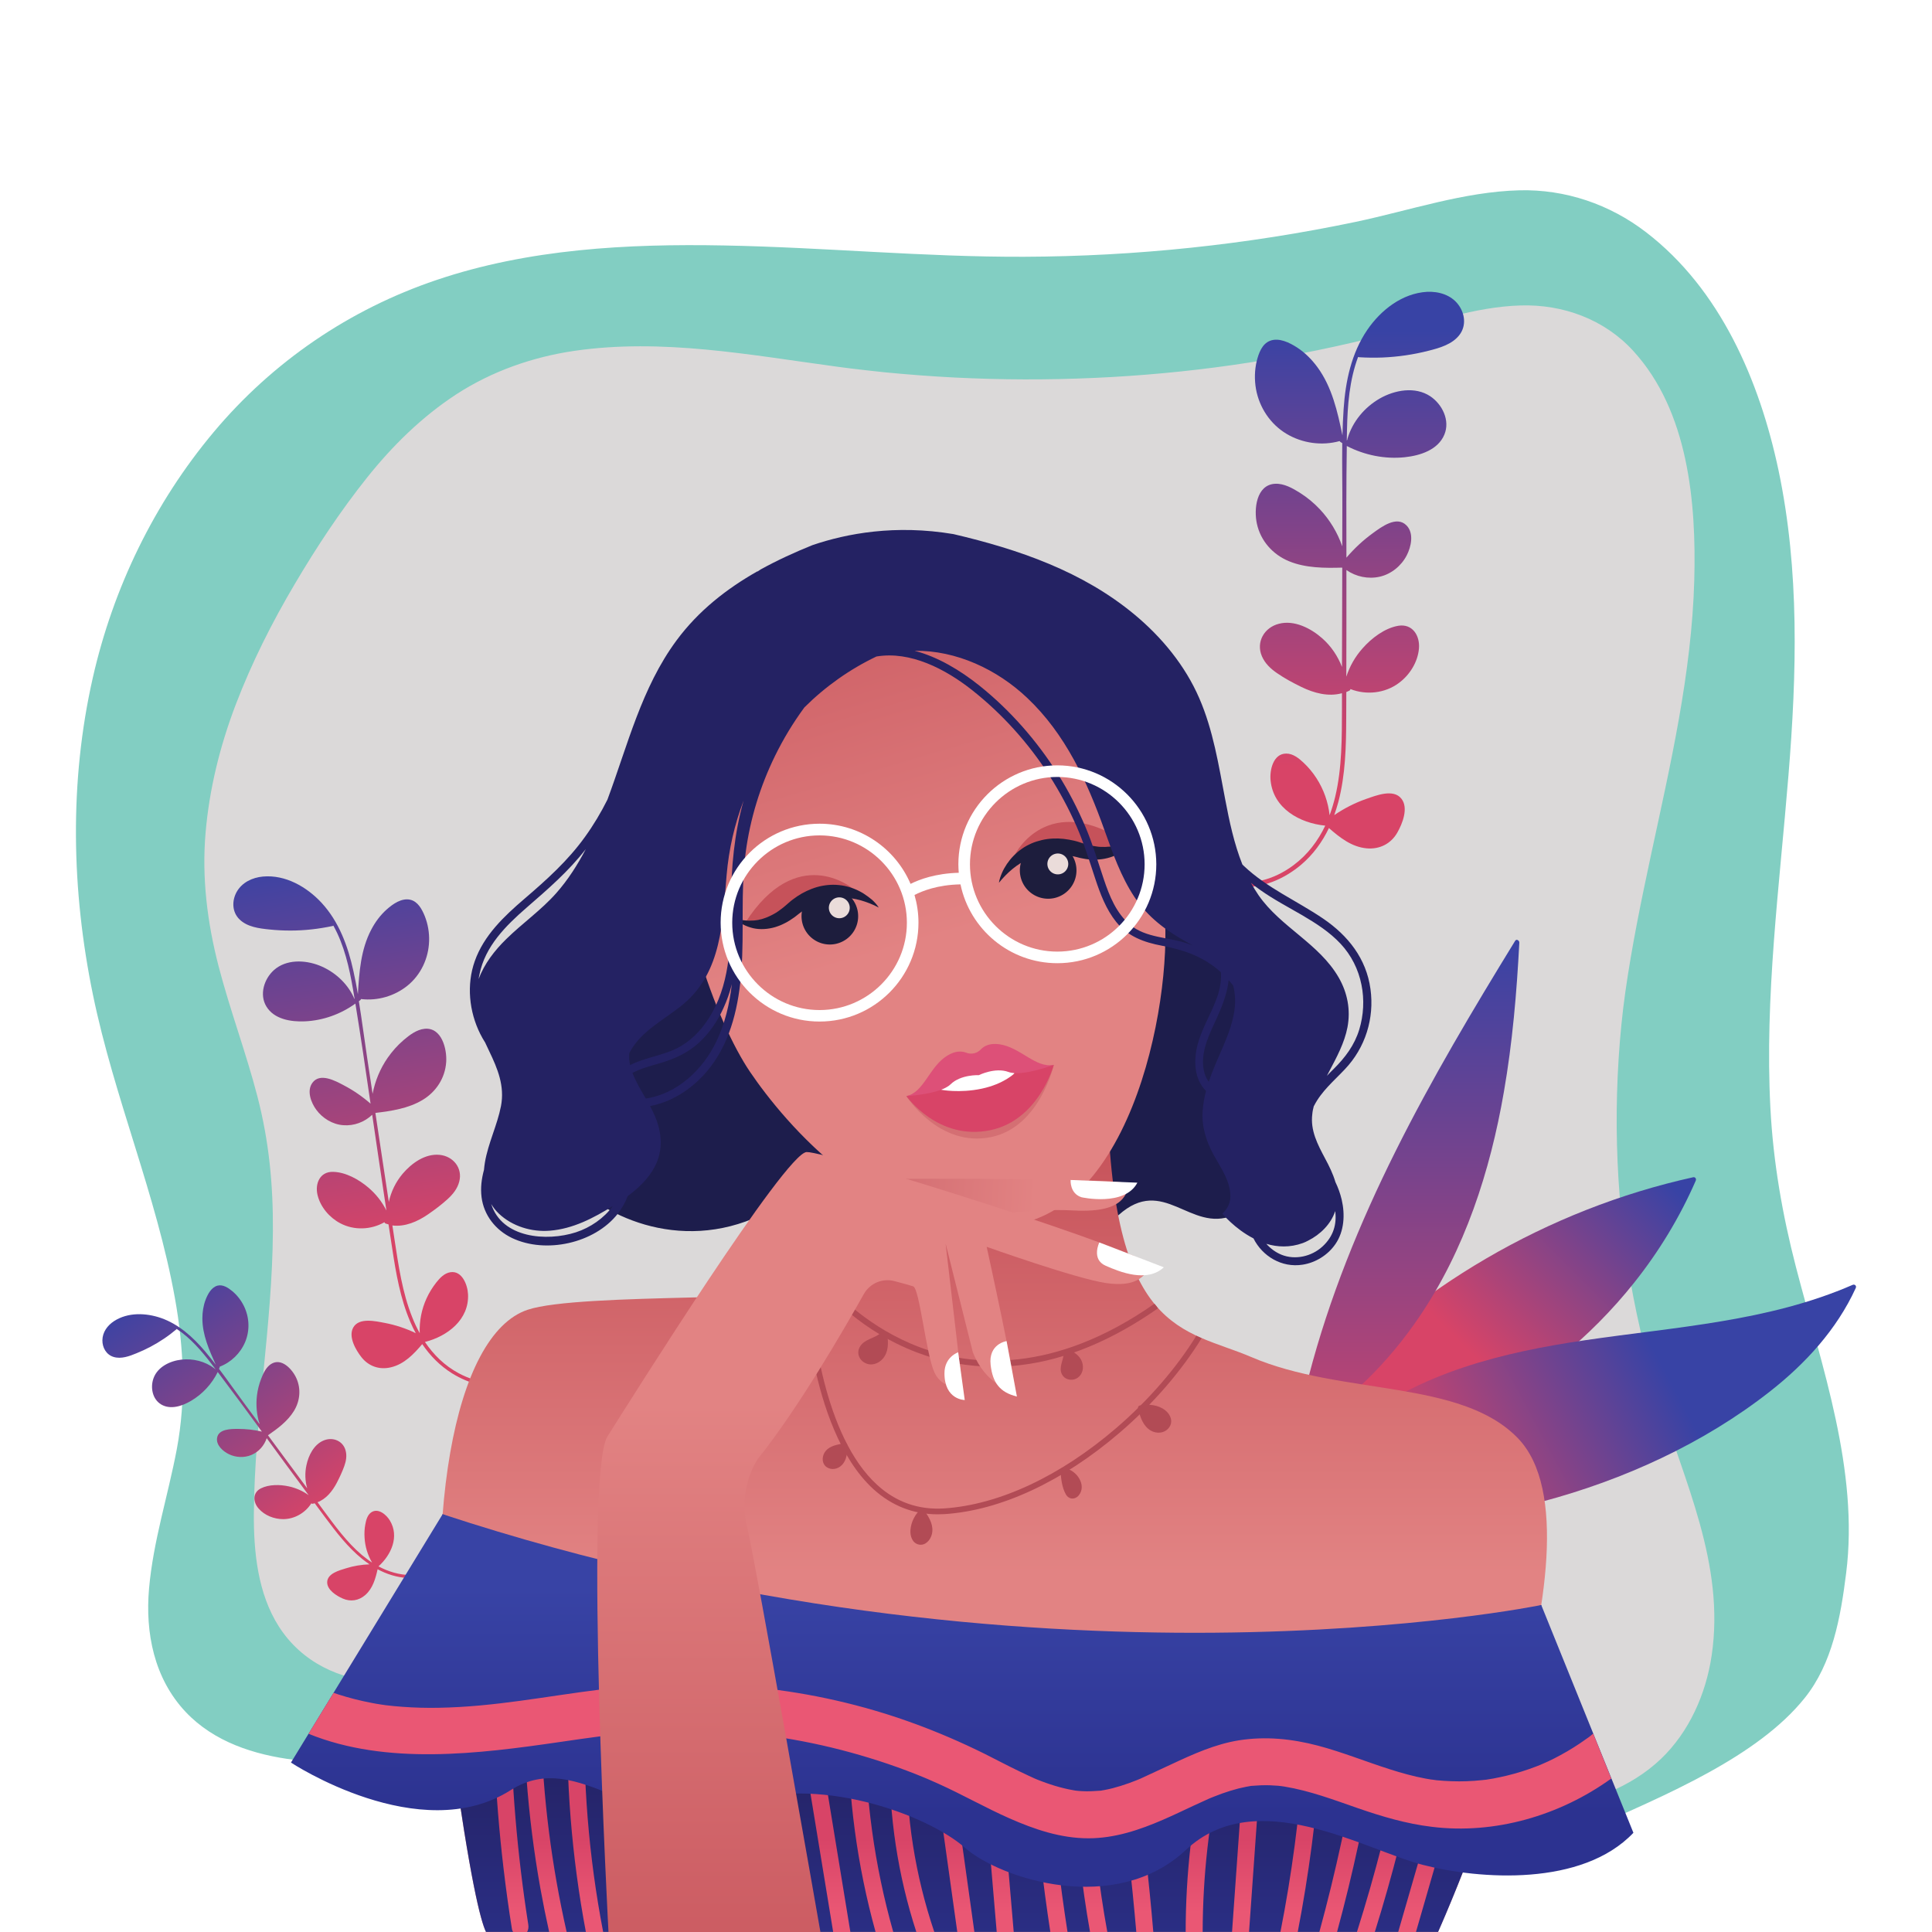 <?xml version="1.0" encoding="utf-8"?>
<svg id="master-artboard" viewBox="0 0 2000 2000" version="1.1" xmlns="http://www.w3.org/2000/svg" x="0px" y="0px" width="2000px" height="2000px" style="enable-background:new 0 0 2000 2000;">

<path d="M 0 0 H 2000 V 2000 H 0 V 0 Z" class="st0" style="fill: rgb(255, 255, 255);" transform="matrix(1, 0, 0, 1, -2.842170943040401e-14, 0)"/><path class="st1" d="M1900.3,1469.2c-11.3-53.2-27.6-105.2-41.2-157.8c-14-54.1-23.5-108.6-26.4-164.5&#10;&#9;&#9;&#9;c-6-115.1,9.4-229.7,18.7-344.2c8.6-105,11.6-212.1-10.3-315.9c-19.6-92.6-60.2-187.4-137.1-246.4c-37.7-29-83.6-44.6-131.2-43.4&#10;&#9;&#9;&#9;c-57.5,1.5-113.5,20.9-169.5,32.7c-112.8,23.6-227.8,35.7-343,36.1c-103.8,0.4-207.2-9.8-310.9-11.7&#10;&#9;&#9;&#9;c-99.9-1.9-202.3,3.5-297.7,35.8c-90,30.4-169.4,84.5-230.5,157.4c-61.5,73.4-104.1,161.3-125.2,254.6&#10;&#9;&#9;&#9;c-24.4,107.6-22,220,0.2,327.8c21.9,106.5,65.7,207.2,84.9,314.3c9.3,51.6,11.6,104.6,1.9,156.3c-9.1,48.1-24.4,95.1-28.7,144.1&#10;&#9;&#9;&#9;c-4.1,46.1,5.3,93.1,37.8,127.7c29.4,31.2,71.1,44.5,112.5,49.7c45.5,5.7,91.4,1,136.9-3.1c58.7-5.2,117.3-11,175.8-17.2&#10;&#9;&#9;&#9;c21.2-2.3,42.3-4.6,63.4-7c1.2,4.6,4.4,8.6,10.2,10.4c111.9,35.7,227.9,10.1,340,45c107.6,33.5,215.4,49.6,328.2,58&#10;&#9;&#9;&#9;c105,7.8,186.7,29.5,283.6-13.4c83.1-36.8,176.6-75.9,225.4-136.6c28.8-35.8,37.3-83.6,43-129.2&#10;&#9;&#9;&#9;C1917.9,1575.3,1911.4,1521.3,1900.3,1469.2z" style="fill: rgb(130, 206, 194);" transform="matrix(1, 0, 0, 1, -2.842170943040401e-14, 0)"/><path class="st2" d="M1716.4,1445.3c-28-91.5-42-182.6-42.8-277.8c-0.4-46.4,2.7-96.7,8.9-140.3c6.7-47.4,16.4-94.4,26.4-141.2&#10;&#9;&#9;&#9;c20.2-94,42.3-188.7,45-285.2c2.2-80.6-6.1-175.3-63.3-237.7c-29.9-32.6-72.6-48.2-116.4-46.9c-47.9,1.4-93.8,18.2-139.7,30&#10;&#9;&#9;&#9;c-94.2,24.2-187.1,38.6-283.6,44.1c-48.2,2.7-96.5,3.2-144.7,1.3c-24.4-0.9-48.7-2.5-73-4.6c-11.9-1-23.8-2.2-35.7-3.6&#10;&#9;&#9;&#9;c-5.7-0.6-11.4-1.3-17.1-2c-2.8-0.4-5.7-0.7-8.5-1.1c-0.9-0.1-6.2-0.8-6-0.8C776,367.4,685.4,350,594.6,363.2&#10;&#9;&#9;&#9;c-43.2,6.3-85.4,21.1-122.1,44.9c-35.6,23.2-66.2,53.3-92.6,86.4c-27.6,34.6-52.1,71.7-74.6,109.8c-23.7,40-44.6,81.5-61.2,124.9&#10;&#9;&#9;&#9;c-16.3,42.7-27.4,87.3-31.3,133c-4,46.6,1.8,93,13.5,138.1c11.8,45.4,28.4,89.4,40.2,134.8c12,46.4,16.3,91,16,139.5&#10;&#9;&#9;&#9;c-0.6,97.7-19,194.3-19.7,292c-0.3,39.7,4,83,25.9,117.2c23.6,36.9,63,55.5,106,57.5c38,1.8,76.1-8.1,112.1-19.4&#10;&#9;&#9;&#9;c14.8-0.1,29.6,0.5,44.3,1.5c23.6,1.7,42,4,64.4,7.9c45.9,7.9,91,19.7,135.7,32.9c91,27,180.2,59.8,272.6,82&#10;&#9;&#9;&#9;c95.1,22.9,192.6,36.7,290.3,41.3c48.8,2.3,97.6,2.2,146.4-0.2c47.4-2.4,95.3-6.1,142.1-14.2c42.5-7.4,85-22,116.8-52.3&#10;&#9;&#9;&#9;c29.3-28,46.6-67.3,52.5-107C1786,1619.3,1743.4,1533.3,1716.4,1445.3z" style="fill: rgb(219, 217, 217);" transform="matrix(1, 0, 0, 1, -2.842170943040401e-14, 0)"/><linearGradient id="SVGID_1_" gradientUnits="userSpaceOnUse" x1="1709.247" y1="1205.743" x2="1518.371" y2="1396.618">
			<stop offset="0" style="stop-color:#3843A5"/>
			<stop offset="1" style="stop-color:#D84467"/>
		</linearGradient><path class="st3" d="M1752.7,1218.7c-75.2,16.6-147.7,45.3-214.2,84.1c-66.3,38.7-126.8,87.5-178.4,144.2&#10;&#9;&#9;&#9;c-29,31.9-55.3,66.3-78.3,102.8c-1.7,2.7,2.5,5.1,4.2,2.5c7.6-12.1,15.7-24,24-35.7c-0.1,1.3,0.7,2.6,2.3,2.6&#10;&#9;&#9;&#9;c73-1.6,145.1-20.7,210.2-53.8c65.3-33.2,123.6-80.3,169.2-137.6c25.7-32.3,47.2-67.7,63.7-105.5&#10;&#9;&#9;&#9;C1756.3,1220.3,1754.9,1218.2,1752.7,1218.7z" style="fill: url('#SVGID_1_');" transform="matrix(1, 0, 0, 1, -2.842170943040401e-14, 0)"/><linearGradient id="SVGID_2_" gradientUnits="userSpaceOnUse" x1="1717.235" y1="1406.397" x2="1462.153" y2="1542.239">
			<stop offset="0" style="stop-color:#3843A5"/>
			<stop offset="1" style="stop-color:#D84467"/>
		</linearGradient><path class="st4" d="M1917.8,1330.1c-87.2,38-183.3,43.5-276.3,57.2c-85.4,12.5-172.6,33.4-240.9,89&#10;&#9;&#9;&#9;c-30.4,24.8-55.7,55.8-71.3,91.8c-0.5-0.1-0.9-0.1-1.4-0.2c-2.9-0.4-3.1,3.9-0.5,4.8c-0.7,1.8-1.5,3.7-2.2,5.6&#10;&#9;&#9;&#9;c-1.1,2.9,3.6,4.2,4.7,1.3c0.8-2.1,1.6-4.2,2.4-6.2c88.2,10.6,178.2,3.9,264-18.9c84.3-22.4,167.2-60.1,236-114.1&#10;&#9;&#9;&#9;c36.7-28.8,69.1-64.1,88.7-106.9C1922.2,1331.2,1920.1,1329.1,1917.8,1330.1z" style="fill: url('#SVGID_2_');" transform="matrix(1, 0, 0, 1, -2.842170943040401e-14, 0)"/><linearGradient id="SVGID_3_" gradientUnits="userSpaceOnUse" x1="1436.272" y1="972.953" x2="1436.272" y2="1567.221">
			<stop offset="0" style="stop-color:#3843A5"/>
			<stop offset="1" style="stop-color:#D84467"/>
		</linearGradient><path class="st5" d="M1572.8,975.8c0.1-2.1-2.9-4.2-4.3-1.9c-43.7,71.2-86.5,143-123.8,217.8c-37.2,74.5-68.8,152-89.8,232.7&#10;&#9;&#9;&#9;c-4.6,17.6-8.6,35.3-12.1,53.1c-13.4,7.7-27.3,14.6-41.7,20.3c-2.9,1.2-1.1,5.7,1.8,4.5c13.4-5.3,26.2-11.5,38.7-18.5&#10;&#9;&#9;&#9;c-5,26.7-8.7,53.7-11,80.8c-0.3,3.1,4.6,3.8,4.8,0.7c2.4-28.5,6.3-56.7,11.7-84.7c49-28.9,90.2-70.3,122.2-117.5&#10;&#9;&#9;&#9;c47.1-69.5,73.3-150.5,87.5-232.7C1565.7,1079.3,1570.1,1027.6,1572.8,975.8z" style="fill: url('#SVGID_3_');" transform="matrix(1, 0, 0, 1, -2.842170943040401e-14, 0)"/><linearGradient id="SVGID_4_" gradientUnits="userSpaceOnUse" x1="419.746" y1="886.705" x2="419.746" y2="1299.616" gradientTransform="matrix(0.989 -0.146 0.146 0.989 -197.792 61.583)">
			<stop offset="0" style="stop-color:#3843A5"/>
			<stop offset="1" style="stop-color:#D84467"/>
		</linearGradient><path class="st6" d="M540.8,1424.8c-21,11.1-45.7,7.7-66.1-3.3c-14.5-7.8-25.9-19.1-34.8-32.3c23.3-5.9,45.9-23.1,44.6-49.5&#10;&#9;&#9;&#9;c-0.5-9.7-6.2-24.6-18.3-22.7c-6.3,1-11,6.1-14.7,10.8c-3.9,5-7.3,10.5-9.9,16.2c-5.2,11.3-7.6,23.7-7.1,36.1&#10;&#9;&#9;&#9;c-2.9-5.2-5.5-10.7-7.7-16.3c-10.4-25.9-14.3-53.9-18.5-81.3c-0.7-4.6-1.4-9.2-2.1-13.9c13.1,1.6,26-4,36.9-11.5&#10;&#9;&#9;&#9;c7.1-4.9,14.2-10.2,20.5-16c5.3-4.9,10-10.7,11.8-17.9c3.7-14-6.2-26.3-20.3-27.7c-15-1.5-29.1,8.7-38.3,19.6&#10;&#9;&#9;&#9;c-7.1,8.4-12,18.5-14.3,29.2c-2.8-18.5-5.6-37.1-8.4-55.6c-1.8-12.2-3.7-24.4-5.5-36.6c16.6-2,34-4.6,48.6-13.3&#10;&#9;&#9;&#9;c14.2-8.4,23.6-22.8,24.7-39.4c0.9-13.6-4.7-36.1-22.3-34.4c-8.3,0.8-15.7,6.5-21.8,11.7c-6.2,5.3-11.7,11.5-16.4,18.2&#10;&#9;&#9;&#9;c-7.8,11.2-13.1,24-15.7,37.4c-1.8-12.2-3.7-24.4-5.5-36.5c-3-19.7-5.5-39.6-8.7-59.3c0.5-0.4,1-0.8,1.5-1.2&#10;&#9;&#9;&#9;c0.4-0.3,0.6-0.7,0.7-1.1c17.2,2.1,34.9-3.1,48.3-14c13.7-11.2,21.6-28.1,22.2-45.8c0.3-8.9-1.2-17.8-4.5-26.1&#10;&#9;&#9;&#9;c-2.8-6.9-7.1-15.1-15-16.9c-8.9-2-17.9,4.3-24.2,9.9c-6.7,5.9-12.1,13.2-16.2,21.1c-10.8,20.5-12.5,44-13.8,66.8&#10;&#9;&#9;&#9;c-1.4-8.1-2.9-16.2-4.7-24.2c-5.6-25.5-14.9-50.9-32.9-70.4c-15.3-16.5-37.4-29.3-60.7-27.2c-11,1-21.8,6.1-27.3,16.1&#10;&#9;&#9;&#9;c-5,9.1-4.7,20.7,3,28.2c8,7.9,20.3,9.4,31,10.5c14.5,1.5,29.2,1.5,43.7-0.1c7.3-0.8,14.5-2,21.7-3.5c0.3-0.1,0.6-0.2,0.8-0.4&#10;&#9;&#9;&#9;c11.3,20.3,16.5,43.6,20.4,66.3c0.5,3.2,1.1,6.4,1.6,9.6c-0.2-0.3-0.4-0.5-0.7-0.8c0-0.3-0.1-0.5-0.2-0.8&#10;&#9;&#9;&#9;c-7-15.1-20.2-26.9-35.6-33c-15-5.9-34.4-6.6-47.1,4.8c-10.1,9.1-15.2,25.2-7.8,37.5c8,13.4,25.5,16.1,39.7,15.5&#10;&#9;&#9;&#9;c18.9-0.8,37.2-7.4,52.5-18.4c5.6,34.5,10.7,69,15.7,103.6c-8.5-7.4-17.9-13.9-27.9-19.1c-8.7-4.6-24.5-13.2-32.3-2.5&#10;&#9;&#9;&#9;c-6.1,8.3-1.4,20.6,4,27.9c6.5,8.9,16.9,15.2,27.9,16c11.1,0.9,22-3.2,30-10.8c2.3,16.1,4.7,32.2,7.1,48.3&#10;&#9;&#9;&#9;c2.5,16.9,5.1,33.8,7.6,50.8c-4.6-9.2-11.1-17.4-19-24c-9.7-8.2-23.3-15.8-36.3-16c-13.5-0.3-18.8,12.1-16,23.9&#10;&#9;&#9;&#9;c3,12.5,12.3,23.4,23.5,29.3c14.3,7.6,31.9,6.9,45.8-1.1c0.1,0.6,0.5,1.1,1.2,1.4c1,0.3,2,0.6,3,0.9c1.2,8.3,2.5,16.5,3.8,24.8&#10;&#9;&#9;&#9;c3.9,25.8,8.4,51.9,18.7,76c1.7,4,3.6,8,5.7,11.8c-10.1-4.9-20.9-8.5-32-10.6c-9.5-1.8-26.7-5.9-32.7,4.7&#10;&#9;&#9;&#9;c-5.4,9.6,2.6,23.3,8.5,30.8c7.5,9.5,18.8,13.3,30.6,10.4c13.7-3.3,23.5-13.6,32.3-24c8.1,12,18.3,22.4,30.9,30.3&#10;&#9;&#9;&#9;c17.8,11,39.8,17.1,60.5,11.9c5-1.2,9.7-3.1,14.2-5.5C544.7,1427.3,543.1,1423.6,540.8,1424.8z" style="fill: url('#SVGID_4_');" transform="matrix(1, 0, 0, 1, -2.842170943040401e-14, 0)"/><linearGradient id="SVGID_5_" gradientUnits="userSpaceOnUse" x1="279.218" y1="1263.86" x2="279.218" y2="1566.296" gradientTransform="matrix(0.806 -0.592 0.592 0.806 -816.933 468.623)">
			<stop offset="0" style="stop-color:#3843A5"/>
			<stop offset="1" style="stop-color:#D84467"/>
		</linearGradient><path class="st7" d="M469.3,1610c-9.8,14.4-26.9,20.7-43.9,20.5c-12-0.1-23.3-3.5-33.6-9c13.1-11.8,21.8-30.7,11.9-47.3&#10;&#9;&#9;&#9;c-3.6-6.1-12.4-13.8-19.7-8.4c-3.7,2.8-5,7.7-5.8,12.1c-0.9,4.6-1.1,9.3-0.8,13.9c0.5,9.1,3.2,18,7.8,25.8&#10;&#9;&#9;&#9;c-3.7-2.4-7.2-5.1-10.6-7.9c-15.6-13.2-27.7-30-39.8-46.3c-2-2.8-4.1-5.5-6.1-8.3c9-3.4,15.4-11.5,19.9-20&#10;&#9;&#9;&#9;c2.9-5.6,5.7-11.5,7.8-17.4c1.8-5,2.8-10.4,1.5-15.6c-2.4-10.3-13-14.9-22.7-11c-10.2,4.1-15.9,15.6-18,25.8&#10;&#9;&#9;&#9;c-1.7,7.9-1.4,16.1,0.8,23.8c-8.2-11-16.3-22.1-24.5-33.1c-5.4-7.3-10.7-14.6-16.1-21.8c10.1-7,20.4-14.6,26.9-25.2&#10;&#9;&#9;&#9;c6.3-10.3,7.5-22.8,2.5-33.9c-4.1-9.1-15.4-21.7-26.3-14.6c-5.1,3.3-8,9.6-10.1,15.1c-2.2,5.6-3.7,11.5-4.4,17.4&#10;&#9;&#9;&#9;c-1.2,9.9-0.3,20,2.7,29.6c-5.4-7.3-10.7-14.5-16.1-21.8c-8.7-11.7-17.1-23.8-25.9-35.4c0.2-0.4,0.4-0.8,0.6-1.3&#10;&#9;&#9;&#9;c0.1-0.3,0.2-0.6,0.1-0.9c11.8-4.5,21.5-13.9,26.4-25.6c5-12,4.4-25.6-1.3-37.2c-2.9-5.9-6.9-11.1-11.9-15.3&#10;&#9;&#9;&#9;c-4.2-3.5-9.8-7.3-15.5-5.8c-6.4,1.8-10.1,8.9-12.3,14.7c-2.3,6.1-3.3,12.7-3.3,19.2c0,17,7,32.8,13.9,48&#10;&#9;&#9;&#9;c-3.7-4.8-7.4-9.5-11.3-14.1c-12.4-14.6-27.1-27.9-45.4-34.3c-15.6-5.4-34.3-6.1-48.6,3.2c-6.8,4.4-12,11.4-12.1,19.8&#10;&#9;&#9;&#9;c-0.1,7.6,4,15,11.6,17.3c7.9,2.4,16.4-0.8,23.7-3.8c9.9-4,19.4-9,28.3-15c4.5-3,8.7-6.2,12.9-9.7c0.2-0.2,0.3-0.3,0.4-0.5&#10;&#9;&#9;&#9;c14.2,9.3,25.6,22.6,35.9,36c1.5,1.9,2.9,3.8,4.3,5.7c-0.2-0.1-0.5-0.2-0.7-0.3c-0.1-0.2-0.2-0.3-0.4-0.5&#10;&#9;&#9;&#9;c-9.7-7.4-22.3-10.5-34.3-9.1c-11.7,1.3-24.6,7.5-28.8,19.3c-3.4,9.4-1.2,21.5,7.8,27c9.8,5.9,22,1.7,31-3.6&#10;&#9;&#9;&#9;c11.9-7,21.6-17.5,27.7-29.9c15.4,20.4,30.6,41,45.7,61.7c-8.1-1.9-16.3-2.8-24.6-2.8c-7.2,0-20.4-0.1-21.8,9.4&#10;&#9;&#9;&#9;c-1.1,7.5,6.2,13.8,12.1,16.7c7.3,3.6,16.1,4,23.6,0.8c7.5-3.2,13.1-9.6,15.7-17.3c7,9.6,14.1,19.2,21.1,28.8&#10;&#9;&#9;&#9;c7.4,10.1,14.9,20.2,22.3,30.2c-6.1-4.4-13.1-7.5-20.5-9.1c-9.1-2-20.5-2.2-29,2.1c-8.8,4.5-8.1,14.3-2.2,20.9&#10;&#9;&#9;&#9;c6.2,7.1,16,10.9,25.3,10.9c11.8,0,23-6.5,29.2-16.4c0.3,0.3,0.7,0.6,1.3,0.5c0.8-0.1,1.5-0.3,2.2-0.5c3.6,4.9,7.3,9.8,10.9,14.7&#10;&#9;&#9;&#9;c11.4,15.3,23.2,30.7,38.1,42.8c2.5,2,5.1,3.9,7.7,5.7c-8.3,0.3-16.4,1.6-24.3,4.1c-6.8,2.1-19.3,5.3-19.5,14.3&#10;&#9;&#9;&#9;c-0.2,8.1,9.7,14.2,16.1,17c8.1,3.6,16.7,2.2,23.4-3.7c7.7-6.8,10.5-16.9,12.7-26.6c9.4,5,19.5,8.3,30.4,9&#10;&#9;&#9;&#9;c15.3,1,31.6-2.6,43.2-13c2.8-2.5,5.2-5.3,7.3-8.4C472.7,1610.2,470.4,1608.4,469.3,1610z" style="fill: url('#SVGID_5_');" transform="matrix(1, 0, 0, 1, -2.842170943040401e-14, 0)"/><linearGradient id="SVGID_6_" gradientUnits="userSpaceOnUse" x1="1390.323" y1="342.104" x2="1390.323" y2="793.393">
			<stop offset="0" style="stop-color:#3843A5"/>
			<stop offset="1" style="stop-color:#D84467"/>
		</linearGradient><path class="st8" d="M1266.4,914.2c5.3,1.9,10.8,3.1,16.4,3.7c23.4,2.3,46.5-7.9,64.1-22.7c12.5-10.6,21.9-23.6,28.8-38&#10;&#9;&#9;&#9;c11.3,9.9,23.6,19.6,39.1,21c13.3,1.2,25.1-4.7,31.7-16.3c5.2-9.1,11.8-25.4,4.3-35c-8.2-10.7-26.3-3.4-36.4,0.1&#10;&#9;&#9;&#9;c-11.8,4.1-22.9,9.8-33.2,16.8c1.6-4.5,3-9.1,4.3-13.8c7.3-28,8-57.2,8.1-86c0-9.2,0.1-18.4,0.1-27.6c1-0.4,2.1-0.9,3.1-1.4&#10;&#9;&#9;&#9;c0.8-0.4,1.1-1,1.1-1.7c16.5,6.5,35.8,4.4,50.1-6.2c11.3-8.3,19.7-21.7,20.9-35.8c1.1-13.3-6.7-25.9-21.4-23.5&#10;&#9;&#9;&#9;c-14.1,2.4-27.8,12.9-37,23.4c-7.6,8.5-13.3,18.5-16.8,29.3c0-18.9,0.1-37.7,0.1-56.6c0-17.9,0-35.9,0-53.8&#10;&#9;&#9;&#9;c9.9,6.9,22.5,9.6,34.5,6.9c11.9-2.7,22.3-11.2,27.9-22c4.6-8.9,7.8-23-0.2-31.1c-10.2-10.4-26,1.6-34.8,8&#10;&#9;&#9;&#9;c-10.1,7.3-19.3,15.9-27.4,25.4c-0.1-38.5-0.2-77.1,0.4-115.6c18.4,9.5,39.5,13.8,60.2,11.6c15.7-1.7,34.2-7.5,40.8-23.4&#10;&#9;&#9;&#9;c6.1-14.6-2.1-31.3-14.6-39.7c-15.7-10.4-36.8-6.5-52.2,2.3c-15.9,9.1-28.4,24.1-33.5,41.7c-0.1,0.3-0.1,0.6-0.1,0.9&#10;&#9;&#9;&#9;c-0.2,0.3-0.4,0.6-0.6,0.9c0.1-3.6,0.1-7.2,0.2-10.8c0.5-25.4,2.5-51.7,11.5-75.7c0.3,0.1,0.6,0.2,1,0.3&#10;&#9;&#9;&#9;c8.1,0.5,16.2,0.6,24.2,0.3c16.1-0.7,32.1-3,47.7-7c11.5-2.9,24.6-6.6,32.1-16.5c7.2-9.5,5.6-22.1-1.3-31.3&#10;&#9;&#9;&#9;c-7.5-10-20.2-13.8-32.4-13.2c-25.7,1.5-47.8,18.9-61.8,39.4c-16.5,24.2-22.6,53.3-24.5,82.1c-0.6,9-1,18.1-1.2,27.1&#10;&#9;&#9;&#9;c-5.1-24.6-10.8-50-25.9-70.6c-5.8-7.9-12.8-15-21.1-20.4c-7.8-5-18.7-10.5-28-6.9c-8.3,3.2-11.7,12.9-13.7,20.8&#10;&#9;&#9;&#9;c-2.3,9.5-2.5,19.5-0.8,29.2c3.5,19.2,14.9,36.3,31.6,46.3c16.4,9.8,36.6,12.6,55,7.5c0.2,0.4,0.5,0.8,0.9,1&#10;&#9;&#9;&#9;c0.6,0.4,1.2,0.7,1.8,1.1c-0.3,22.1,0.2,44.2,0.1,66.1c0,13.6-0.1,27.2-0.1,40.8c-4.9-14.2-12.8-27.3-23.1-38.3&#10;&#9;&#9;&#9;c-6.2-6.6-13.2-12.4-20.8-17.2c-7.5-4.7-16.5-9.8-25.7-9.3c-19.5,1.1-22,26.5-18.8,41.2c3.8,17.9,16.5,32.1,33.3,39&#10;&#9;&#9;&#9;c17.3,7.1,36.7,7.1,55.1,6.6c0,13.6-0.1,27.2-0.1,40.9c-0.1,20.7-0.1,41.3-0.2,62c-4.3-11.3-11.2-21.5-20.3-29.6&#10;&#9;&#9;&#9;c-11.7-10.4-28.9-19.3-44.9-15.2c-15.2,3.8-24,18.8-17.7,33.6c3.2,7.5,9.2,13.1,15.8,17.6c7.8,5.4,16.4,10,25,14.2&#10;&#9;&#9;&#9;c13.1,6.4,28,10.4,42.1,6.5c0,5.2,0,10.3,0,15.5c-0.1,30.6,0.1,61.8-7,91.7c-1.6,6.5-3.5,12.9-5.8,19.1&#10;&#9;&#9;&#9;c-1.5-13.6-6.1-26.7-13.6-38.3c-3.8-5.9-8.3-11.3-13.4-16.1c-4.8-4.5-10.8-9.4-17.8-9.4c-13.6-0.1-17.4,17.2-16.3,27.8&#10;&#9;&#9;&#9;c2.8,29,30.2,44.2,56.6,46.8c-7.6,15.9-18.2,30-32.8,40.9c-20.4,15.3-46.8,23-71.6,14.2C1264.9,909,1263.7,913.3,1266.4,914.2z" style="fill: url('#SVGID_6_');" transform="matrix(1, 0, 0, 1, -2.842170943040401e-14, 0)"/><path class="st9" d="M766.5,745.3c0,6.6-87.6,216.7-87.6,216.7l-76.8,118.6c0,0-46.9,97-14.8,136.8s115.2,80.9,200.7,40.4&#10;&#9;&#9;&#9;&#9;s107.2,42.4,190.4,37.6c83.2-4.8,133.2,4,179.6-37.6s74,18.5,118.4,0.4c44.4-18,63.6-184.8,66-188.4&#10;&#9;&#9;&#9;&#9;c2.4-3.6-58.8-130.9-58.8-130.9l-163.2-274.8l-293.6-28.7L766.5,745.3z" style="fill: rgb(29, 29, 76);" transform="matrix(1, 0, 0, 1, -2.842170943040401e-14, 0)"/><linearGradient id="SVGID_7_" gradientUnits="userSpaceOnUse" x1="1028.471" y1="1629.532" x2="1028.471" y2="1174.327">
				<stop offset="0" style="stop-color:#E28383"/>
				<stop offset="1" style="stop-color:#C6525A"/>
			</linearGradient><path class="st10" d="M1571.4,1488.9c-59.3-61.5-182.4-43.9-276.1-84.1c-69.4-29.8-145.7-21.8-149-276.5l-294.5,44.5&#10;&#9;&#9;&#9;&#9;c0,0,40.6,142.3,15.2,158.8s-266.9,6.1-320.9,24.3c-76.4,25.7-111.1,217.4-78.1,455.6c18.5,133.1,29.2,176.3,35.1,188.5h13.7l0,0&#10;&#9;&#9;&#9;&#9;h971.8C1488.7,2000,1671.7,1593,1571.4,1488.9z" style="fill: url('#SVGID_7_');" transform="matrix(1, 0, 0, 1, -2.842170943040401e-14, 0)"/><linearGradient id="SVGID_8_" gradientUnits="userSpaceOnUse" x1="1025.494" y1="1809.59" x2="1025.494" y2="2069.45">
				<stop offset="0" style="stop-color:#242263"/>
				<stop offset="1" style="stop-color:#2C3290"/>
			</linearGradient><path class="st11" d="M458.2,1567.5c-5.5,70.3-2.7,153.8,9.8,243.9c18.5,133.1,29.2,176.3,35.1,188.5h6.3h12.1h967.2&#10;&#9;&#9;&#9;&#9;c0,0,83.5-185.7,106.8-338.4C1106.8,1859.3,503.1,1588.3,458.2,1567.5z" style="fill: url('#SVGID_8_');" transform="matrix(1, 0, 0, 1, -2.842170943040401e-14, 0)"/><linearGradient id="SVGID_9_" gradientUnits="userSpaceOnUse" x1="1011.195" y1="1903.737" x2="1011.195" y2="1980.109">
				<stop offset="0" style="stop-color:#D84467"/>
				<stop offset="1" style="stop-color:#EA5774"/>
			</linearGradient><path class="st12" d="M924.7,2000h-18.3c-19.1-68.9-28.7-140.3-28.4-211.8c0-11.4,17.7-11.4,17.6,0&#10;&#9;&#9;&#9;&#9;C895.4,1859.9,905.2,1931.1,924.7,2000z M846.3,1792.3c-0.8-4.7-6.6-7.3-10.9-6.2c-5,1.4-6.9,6.1-6.2,10.9&#10;&#9;&#9;&#9;&#9;c11.1,67.7,22.2,135.3,33.3,203h17.8C869,1930.8,857.7,1861.6,846.3,1792.3z M1034.6,1826.4c-1-11.2-18.6-11.3-17.6,0&#10;&#9;&#9;&#9;&#9;c4.9,57.9,9.9,115.7,14.8,173.6h17.6C1044.4,1942.1,1039.5,1884.3,1034.6,1826.4z M1087.3,1846c-0.8-11.3-18.5-11.3-17.6,0&#10;&#9;&#9;&#9;&#9;c3.9,51.5,9.8,102.9,17.6,154h17.8C1097.1,1948.9,1091.2,1897.5,1087.3,1846z M983.4,1818.9c-0.7-4.7-6.7-7.3-10.9-6.2&#10;&#9;&#9;&#9;&#9;c-5.1,1.4-6.8,6.1-6.2,10.9c8.2,58.8,16.4,117.6,24.7,176.5h17.7C1000.3,1939.6,991.9,1879.2,983.4,1818.9z M938.6,1818&#10;&#9;&#9;&#9;&#9;c0.2-11.4-17.5-11.4-17.6,0c-0.9,61.7,8.5,123.4,27.6,182h18.6C947.4,1941.5,937.7,1879.9,938.6,1818z M546.9,1992.5&#10;&#9;&#9;&#9;&#9;c-11.5-73.2-17.7-147.2-18.6-221.3c-0.2-21.3,0-42.7,0.6-64c0.3-11.4-17.3-11.3-17.6,0c-2.2,75.6,1,151.3,9.9,226.4&#10;&#9;&#9;&#9;&#9;c2.5,21.3,5.4,42.5,8.8,63.6c0.2,1,0.6,2,1.2,2.8h14.4C546.9,1997.9,547.3,1995.2,546.9,1992.5z M605.3,1763.4&#10;&#9;&#9;&#9;&#9;c0.3-11.4-17.3-11.3-17.6,0c-2.3,79.3,4.1,158.7,18.8,236.6h17.9C609.4,1922.1,603,1842.7,605.3,1763.4z M560.1,1790.6&#10;&#9;&#9;&#9;&#9;c-0.6-21.7-0.5-43.5,0.1-65.2c0.4-11.4-17.3-11.3-17.6,0c-2.4,77,3.3,154.2,16.9,230c2.7,14.9,5.7,29.8,9,44.6h18.1&#10;&#9;&#9;&#9;&#9;C571,1931.2,562.1,1861.1,560.1,1790.6z M1423.9,1815.3c0.8-4.7-1.2-9.5-6.2-10.9c-4.2-1.2-10.1,1.4-10.9,6.2&#10;&#9;&#9;&#9;&#9;c-10.3,63.8-24,127-41,189.4h18.3C1400.6,1939.2,1413.9,1877.5,1423.9,1815.3z M1468.6,1822.2c2.2-11.1-14.8-15.8-17-4.7&#10;&#9;&#9;&#9;&#9;c-12.3,61.6-28,122.6-46.9,182.5h18.5C1441.4,1941.6,1456.6,1882.3,1468.6,1822.2z M1511.4,1842.1c3.2-10.9-13.9-15.6-17-4.7&#10;&#9;&#9;&#9;&#9;c-15.7,54.2-31.3,108.4-47,162.6h18.4C1481,1947.4,1496.2,1894.8,1511.4,1842.1z M1367,1819.7c0.8-11.3-16.9-11.3-17.6,0&#10;&#9;&#9;&#9;&#9;c-4.2,60.6-12.2,120.8-23.9,180.3h17.9C1354.9,1940.4,1362.8,1880.2,1367,1819.7z M1305.9,1818c0.8-11.3-16.8-11.3-17.6,0&#10;&#9;&#9;&#9;&#9;c-4.3,60.7-8.6,121.3-12.9,182h17.6C1297.3,1939.3,1301.6,1878.7,1305.9,1818z M1129.2,1851.1c-0.6-11.3-18.2-11.4-17.6,0&#10;&#9;&#9;&#9;&#9;c2.5,49.9,8.1,99.7,16.8,148.9h17.9C1137.3,1950.8,1131.7,1901.1,1129.2,1851.1z M1174.9,1833.8c-0.7-4.7-6.7-7.3-10.9-6.2&#10;&#9;&#9;&#9;&#9;c-5.1,1.4-6.8,6.1-6.2,10.9c7.7,53.7,13.8,107.5,18.5,161.5h17.6C1189.2,1944.4,1182.8,1889,1174.9,1833.8z M1264.3,1828.3&#10;&#9;&#9;&#9;&#9;c2.5-11.1-14.5-15.8-17-4.7c-13.2,57.9-19.9,117.1-19.9,176.4h17.6C1245.1,1942.3,1251.5,1884.7,1264.3,1828.3z" style="fill: url('#SVGID_9_');" transform="matrix(1, 0, 0, 1, -2.842170943040401e-14, 0)"/><linearGradient id="SVGID_10_" gradientUnits="userSpaceOnUse" x1="973.022" y1="970.186" x2="834.605" y2="500.436">
				<stop offset="0" style="stop-color:#E28383"/>
				<stop offset="1" style="stop-color:#C6525A"/>
			</linearGradient><path class="st13" d="M1032.8,592.3c-97.8-33-206.2-2.4-272.7,73.9c-31.1,35.6-58.5,81.7-61.4,134.7&#10;&#9;&#9;&#9;&#9;c-6.9,127.5,43.5,258.3,77.8,308.8c34.3,50.6,138.4,178,272.3,158.3c133.9-19.8,169.3-265,154.5-339.7s-38.9-284.5-159-331.8&#10;&#9;&#9;&#9;&#9;C1040.5,595,1036.6,593.6,1032.8,592.3z" style="fill: url('#SVGID_10_');" transform="matrix(1, 0, 0, 1, -2.842170943040401e-14, 0)"/><linearGradient id="SVGID_11_" gradientUnits="userSpaceOnUse" x1="996.042" y1="1642.926" x2="996.042" y2="1877.559">
				<stop offset="0" style="stop-color:#3843A5"/>
				<stop offset="1" style="stop-color:#2C3290"/>
			</linearGradient><path class="st14" d="M458.2,1567.5l-157,257.1c0,0,133.4,88.2,227.2,28.7c72.5-46.1,132.2,53.3,229.4,15.4&#10;&#9;&#9;&#9;&#9;c86.8-33.8,203.1,10.6,240.6,43.7c37.5,33.1,156.5,71,229.3,2.6c72.8-68.4,185.3,0,244.8,15.4s165.4,22.7,218.4-33.1l-95.4-235.8&#10;&#9;&#9;&#9;&#9;C1595.5,1661.6,1071.7,1769.2,458.2,1567.5z" style="fill: url('#SVGID_11_');" transform="matrix(1, 0, 0, 1, -2.842170943040401e-14, 0)"/><path class="st15" d="M1649.3,1794.6c-1,0.8-1.9,1.6-2.9,2.4c0,0-0.1,0.1-0.1,0.1c-1.3,1-2.6,2-4,2.9&#10;&#9;&#9;&#9;&#9;&#9;c-8.6,6.2-17.6,11.9-26.9,16.9c-4.2,2.3-8.5,4.5-12.8,6.5c-2.4,1.1-4.8,2.2-7.2,3.2c-0.1,0-0.1,0.1-0.2,0.1&#10;&#9;&#9;&#9;&#9;&#9;c-1.6,0.6-3.2,1.3-4.8,1.9c-9.9,3.8-20.1,7-30.4,9.5c-4.7,1.1-9.3,2.1-14,3c-2.6,0.5-5.3,0.9-7.9,1.3c0.1,0,0.1,0,0.2,0&#10;&#9;&#9;&#9;&#9;&#9;c-0.1,0-0.1,0-0.2,0c-0.1,0-0.1,0-0.2,0c-0.5,0.1-1.4,0.2-2,0.2c-0.6,0.1-1.2,0.1-1.8,0.2c-10.5,1.1-21.1,1.5-31.7,1.1&#10;&#9;&#9;&#9;&#9;&#9;c-5.1-0.2-10.2-0.5-15.3-1c-1.6-0.2-9.3-1.4-3.7-0.4c-2.7-0.5-5.4-0.9-8.1-1.4c-12.3-2.3-24.5-5.7-36.4-9.5&#10;&#9;&#9;&#9;&#9;&#9;c-24.9-7.9-49.2-17.8-74.5-24.5c-27-7.1-54.4-9.9-82-5.5c-24.4,3.9-47.4,14.3-69.6,24.7c-10.7,5-21.4,9.9-32.1,14.9&#10;&#9;&#9;&#9;&#9;&#9;c-0.2,0.1-0.3,0.1-0.4,0.2c0,0,0,0-0.1,0c-1,0.4-2.1,0.9-3.1,1.3c-2.8,1.1-5.6,2.2-8.4,3.2c-5.6,2-11.3,3.8-17.1,5.3&#10;&#9;&#9;&#9;&#9;&#9;c-2.9,0.7-5.8,1.4-8.7,1.9c-1.1,0.2-2.2,0.3-3.3,0.6c-0.1,0-0.1,0-0.2,0c0,0,0,0,0,0c-6.4,0.4-12.6,0.9-19,0.5&#10;&#9;&#9;&#9;&#9;&#9;c-2.4-0.1-4.8-0.3-7.2-0.6c-0.6-0.1-1.9-0.3-2.2-0.4c-1.6-0.3-3.2-0.6-4.8-0.9c-6.5-1.4-12.8-3.1-19.1-5.2&#10;&#9;&#9;&#9;&#9;&#9;c-2.8-0.9-5.5-1.9-8.2-2.9c-1.6-0.6-3.1-1.2-4.7-1.8c-0.3-0.1-2.2-0.9-3.1-1.3c-0.7-0.3-1.6-0.7-1.5-0.7&#10;&#9;&#9;&#9;&#9;&#9;c-1.5-0.7-3.1-1.4-4.6-2.1c-3.5-1.6-6.9-3.2-10.3-4.9c-11.8-5.7-23.4-11.8-35.1-17.7c-24.6-12.2-49.9-23.1-75.7-32.4&#10;&#9;&#9;&#9;&#9;&#9;c-102.6-37.1-212.9-47.9-320.9-34.5c-58.3,7.2-110.6,18.1-169.4,19.1c-12.3,0.2-24.5-0.1-36.8-1c-5.9-0.4-11.8-1-17.7-1.7&#10;&#9;&#9;&#9;&#9;&#9;c-0.1,0-0.7-0.1-1.3-0.2c-0.9-0.1-2.5-0.4-2.8-0.4c-3.5-0.5-7-1.1-10.5-1.8c-11.5-2.2-23-5.1-34.2-8.7c-1.7-0.5-3.3-1.1-5-1.7&#10;&#9;&#9;&#9;&#9;&#9;l-25.9,42.4c80.7,32.8,175.8,20.8,260.3,8.5c6.9-1,13.8-2,20.7-3c8.6-1.2,12.1-1.7,19.8-2.7c14.2-1.8,28.5-3.3,42.8-4.4&#10;&#9;&#9;&#9;&#9;&#9;c27.1-2,54.2-2.4,81.3-1c28.2,1.4,51.5,4.1,76.9,8.6c26.7,4.7,53.1,11.1,79.1,19.1c12.8,3.9,25.4,8.2,37.9,12.9&#10;&#9;&#9;&#9;&#9;&#9;c6,2.3,12.1,4.6,18,7.1c1.5,0.6,3,1.2,4.5,1.9c0.4,0.2,0.9,0.4,1.6,0.7c3.2,1.4,6.3,2.8,9.5,4.2c24.8,11.2,48.4,24.7,73.3,35.7&#10;&#9;&#9;&#9;&#9;&#9;c25.9,11.4,52.9,20.6,81.6,20.6c27.3,0,52.8-8.6,77.5-19.3c10.8-4.7,21.4-9.8,32.1-14.8c5.2-2.4,10.4-4.8,15.6-7.1&#10;&#9;&#9;&#9;&#9;&#9;c0.3-0.1,1.1-0.5,1.7-0.7c1-0.4,2-0.8,3-1.2c2.8-1.1,5.6-2.2,8.4-3.2c5.6-2,11.4-3.8,17.2-5.3c2.5-0.6,5.1-1.2,7.7-1.7&#10;&#9;&#9;&#9;&#9;&#9;c1.5-0.3,3-0.5,4.4-0.8c0.2,0,0.3-0.1,0.5-0.1c0.3,0,0.7-0.1,1.1-0.1c6.2-0.5,12.3-0.8,18.5-0.6c2.9,0.1,5.7,0.3,8.6,0.5&#10;&#9;&#9;&#9;&#9;&#9;c1.2,0.1,2.3,0.2,3.5,0.4c0.5,0.1,3,0.4,3.4,0.5c26.1,4.3,50.9,13.7,75.7,22.3c25.1,8.7,50.1,16.1,76.5,19.3&#10;&#9;&#9;&#9;&#9;&#9;c65.3,8.1,132.7-11.6,185.9-50L1649.3,1794.6z M960.4,1841.6C959.7,1841.3,959.1,1841,960.4,1841.6L960.4,1841.6z&#10;&#9;&#9;&#9;&#9;&#9; M1595.9,1826.5C1597,1826.1,1598.3,1825.6,1595.9,1826.5L1595.9,1826.5z M1646.2,1797.2&#10;&#9;&#9;&#9;&#9;&#9;C1643.3,1799.5,1645.3,1797.9,1646.2,1797.2L1646.2,1797.2z" style="fill: rgb(234, 87, 116);" transform="matrix(1, 0, 0, 1, -2.842170943040401e-14, 0)"/><path class="st15" d="M1538.1,1842.4c-2.7,0.3-2.8,0.3-2.2,0.2C1536.6,1842.6,1537.3,1842.5,1538.1,1842.4&#10;&#9;&#9;&#9;&#9;&#9;C1538.1,1842.4,1538.1,1842.4,1538.1,1842.4z" style="fill: rgb(234, 87, 116);" transform="matrix(1, 0, 0, 1, -2.842170943040401e-14, 0)"/><path class="st16" d="M771.5,955.2l17.8-3.7l18.4-3.8l19.1-15l27.4-11.1l28-2.2C882.2,919.4,824.9,871.9,771.5,955.2z" style="fill: rgb(198, 82, 90);" transform="matrix(1, 0, 0, 1, -2.842170943040401e-14, 0)"/><path class="st16" d="M1051,884.1l26.6-9.2l29.5-0.8l23.5,6.1l18.4-3.8l17.8-3.7C1084.6,817.6,1051,884.1,1051,884.1z" style="fill: rgb(198, 82, 90);" transform="matrix(1, 0, 0, 1, -2.842170943040401e-14, 0)"/><path class="st17" d="M894.3,925.2c-6.1-3.9-13.1-6.7-20.4-8.2c-1.8-0.4-3.7-0.6-5.6-0.8c-1.9-0.2-3.8-0.3-5.7-0.3&#10;&#9;&#9;&#9;&#9;&#9;&#9;c-3.8,0-7.6,0.4-11.4,1.1c-7.5,1.4-14.6,4.3-21.1,7.9c-3.2,1.8-6.3,3.9-9.2,6.1c-0.7,0.5-1.5,1.1-2.2,1.7&#10;&#9;&#9;&#9;&#9;&#9;&#9;c-0.7,0.6-1.4,1.2-2.1,1.8l-3.8,3.3c-0.6,0.5-1.2,1-1.8,1.5c-0.6,0.5-1.2,1-1.8,1.4c-1.2,0.9-2.4,1.8-3.7,2.7&#10;&#9;&#9;&#9;&#9;&#9;&#9;c-1.2,0.9-2.5,1.7-3.8,2.4l-2,1.1c-0.7,0.4-1.3,0.7-2,1c-5.4,2.7-11.2,4.5-17.4,5c-6.2,0.5-12.8-0.1-19.4-2.3&#10;&#9;&#9;&#9;&#9;&#9;&#9;c2.3,2.7,5.3,4.8,8.5,6.5c3.2,1.7,6.7,2.9,10.4,3.8c7.3,1.6,15.2,1,22.5-1.1c0.9-0.3,1.8-0.6,2.7-0.9l2.7-1&#10;&#9;&#9;&#9;&#9;&#9;&#9;c1.7-0.8,3.5-1.5,5.1-2.4c3.4-1.7,6.5-3.8,9.5-5.9c0.7-0.5,1.5-1.1,2.2-1.7l1.9-1.5c1.2-1,2.5-1.9,3.8-2.8&#10;&#9;&#9;&#9;&#9;&#9;&#9;c2.5-1.8,5.1-3.5,7.8-5c2.6-1.6,5.4-2.9,8.1-4.1c2.8-1.2,5.6-2.2,8.5-3c5.7-1.6,11.7-2.5,17.8-2.3c6.1,0.1,12.4,1.1,18.6,2.8&#10;&#9;&#9;&#9;&#9;&#9;&#9;c6.3,1.8,12.5,4.2,18.7,7.5c-1.9-3-4.3-5.6-6.9-8C900.3,929.4,897.4,927.2,894.3,925.2z" style="fill: rgb(29, 29, 61);" transform="matrix(1, 0, 0, 1, -2.842170943040401e-14, 0)"/><path d="M 887.8 948.7 A 29.3 29.3 0 0 1 858.5 978 A 29.3 29.3 0 0 1 829.2 948.7 A 29.3 29.3 0 0 1 858.5 919.4 A 29.3 29.3 0 0 1 887.8 948.7 Z" transform="matrix(0.979, -0.205, 0.205, 0.979, -175.904, 195.66)" class="st17" style="fill: rgb(29, 29, 61);"/><path d="M 879.1 940 A 10.8 10.8 0 0 1 868.3 950.8 A 10.8 10.8 0 0 1 857.5 940 A 10.8 10.8 0 0 1 868.3 929.2 A 10.8 10.8 0 0 1 879.1 940 Z" transform="matrix(0.979, -0.205, 0.205, 0.979, -173.92, 197.486)" class="st18" style="fill: rgb(234, 220, 218);"/><path class="st17" d="M1139.9,876.7c-0.8-0.1-1.5-0.1-2.3-0.1l-2.2-0.3c-1.5-0.2-3-0.4-4.5-0.7c-1.5-0.3-3-0.7-4.5-1&#10;&#9;&#9;&#9;&#9;&#9;&#9;c-0.7-0.2-1.5-0.4-2.2-0.6c-0.7-0.2-1.5-0.4-2.2-0.7l-4.7-1.5c-0.9-0.3-1.7-0.5-2.6-0.8c-0.9-0.3-1.8-0.5-2.7-0.7&#10;&#9;&#9;&#9;&#9;&#9;&#9;c-3.6-0.8-7.2-1.5-10.9-1.9c-7.4-0.8-15.1-0.5-22.5,1.2c-3.7,0.9-7.4,2-10.8,3.5c-1.7,0.8-3.5,1.6-5.1,2.5&#10;&#9;&#9;&#9;&#9;&#9;&#9;c-1.6,0.9-3.3,1.9-4.8,3c-6.2,4.3-11.4,9.7-15.5,15.7c-2,3-3.8,6.1-5.2,9.4c-1.4,3.3-2.6,6.6-3.1,10.1&#10;&#9;&#9;&#9;&#9;&#9;&#9;c4.4-5.4,9.1-10.2,14.1-14.3c5-4.1,10.3-7.5,15.9-10c5.6-2.6,11.4-4.2,17.3-5c3-0.4,5.9-0.6,9-0.6c3,0,6,0.1,9.1,0.5&#10;&#9;&#9;&#9;&#9;&#9;&#9;c3,0.3,6.1,0.8,9.1,1.5c1.5,0.3,3.1,0.6,4.6,1l2.4,0.6c0.9,0.2,1.8,0.5,2.7,0.7c3.6,0.8,7.3,1.4,11.1,1.6&#10;&#9;&#9;&#9;&#9;&#9;&#9;c1.9,0.2,3.8,0.1,5.7,0.1l2.8-0.2c0.9-0.1,1.9-0.2,2.8-0.3c7.5-1,15-3.7,21.1-8c3-2.2,5.8-4.7,8-7.6c2.2-2.8,4.1-6,5.2-9.3&#10;&#9;&#9;&#9;&#9;&#9;&#9;c-5.2,4.7-11,7.9-16.9,9.9C1151.9,876.3,1145.9,877,1139.9,876.7z" style="fill: rgb(29, 29, 61);" transform="matrix(1, 0, 0, 1, -2.842170943040401e-14, 0)"/><path d="M 1113.8 901.4 A 29.3 29.3 0 0 1 1084.5 930.7 A 29.3 29.3 0 0 1 1055.2 901.4 A 29.3 29.3 0 0 1 1084.5 872.1 A 29.3 29.3 0 0 1 1113.8 901.4 Z" transform="matrix(0.979, -0.205, 0.205, 0.979, -161.46, 240.906)" class="st17" style="fill: rgb(29, 29, 61);"/><path d="M 1105.3 894.7 A 10.8 10.8 0 0 1 1094.5 905.5 A 10.8 10.8 0 0 1 1083.7 894.7 A 10.8 10.8 0 0 1 1094.5 883.9 A 10.8 10.8 0 0 1 1105.3 894.7 Z" transform="matrix(0.979, -0.205, 0.205, 0.979, -159.876, 242.806)" class="st18" style="fill: rgb(234, 220, 218);"/><path class="st19" d="M1057.8,1098.3l-28.5-13.4l-16.5,25.4l-25.4-16.5l-20.6,23.8l-12.6,13.7l-15.9,3.4&#10;&#9;&#9;&#9;&#9;&#9;c0,0,33.8,53.8,88.1,42.3c50.1-10.6,64.5-74.6,64.5-74.6l-15.9,3.4L1057.8,1098.3z" style="fill: rgb(212, 111, 115);" transform="matrix(1, 0, 0, 1, -2.842170943040401e-14, 0)"/><path class="st20" d="M1057.8,1098.3l-28.5-13.4l-16.5,25.4l-25.4-16.5l-20.6,23.8l-12.6,13.7l-15.9,3.4&#10;&#9;&#9;&#9;&#9;&#9;c0,0,32.9,46.7,87.2,35.2c50.1-10.6,65.4-67.5,65.4-67.5l-15.9,3.4L1057.8,1098.3z" style="fill: rgb(216, 68, 103);" transform="matrix(1, 0, 0, 1, -2.842170943040401e-14, 0)"/><path class="st0" d="M1010.5,1105.6l-24.4,5.2l-11.9,17.3c0,0,18.8,3.8,42-1.1c23.2-4.9,34.1-16,34.1-16l-16.4-10.3&#10;&#9;&#9;&#9;&#9;&#9;L1010.5,1105.6z" style="fill: rgb(255, 255, 255);" transform="matrix(1, 0, 0, 1, -2.842170943040401e-14, 0)"/><path class="st21" d="M1015.3,1086.4c-3.8,4-9.7,5.4-14.9,3.4c-4.9-1.9-11.6-2.1-19.8,3c-18.8,11.6-23.9,38-42.4,41.9&#10;&#9;&#9;&#9;&#9;&#9;c0,0,35.2-1.9,45.8-12.2c10.6-10.4,29.3-9.5,29.3-9.5s16.8-8.4,30.7-3.3c13.9,5.2,46.8-7.4,46.8-7.4&#10;&#9;&#9;&#9;&#9;&#9;c-18.5,3.9-34.5-18.3-56.4-21.3C1024.7,1079.7,1018.9,1082.6,1015.3,1086.4z" style="fill: rgb(221, 80, 120);" transform="matrix(1, 0, 0, 1, -2.842170943040401e-14, 0)"/><path class="st22" d="M1360,1145.2c0.1-0.2,0.2-0.3,0.3-0.5c7.7-15.1,20.4-25.6,31.9-37.8c21.2-22.3,30.7-52.7,26.5-83.1&#10;&#9;&#9;&#9;&#9;c-4.3-31.5-23.2-55.3-48.9-72.8c-27.5-18.7-58-31.6-82.4-54.8c-0.4-0.4-0.8-0.8-1.3-1.3c-8.6-21.6-13.5-44.8-17.8-67.5&#10;&#9;&#9;&#9;&#9;c-6.8-35.5-12.4-71.5-26.9-104.8c-14.6-33.6-38.6-62.8-66.7-86.2c-53.9-44.9-120.2-67.7-187.7-83.5&#10;&#9;&#9;&#9;&#9;c-60.1-10.1-110.4-0.7-145.9,11.4c-18.4,7.4-36.5,15.7-53.7,25.2c-2.2,1.4-3.3,2.2-3.3,2.2s0-0.1,0-0.3&#10;&#9;&#9;&#9;&#9;c-32.1,18.2-61.2,41-83.8,71.6c-36.2,49-50.5,108.4-71.5,164.8c-6.7,13.4-14.4,26.3-23.2,38.5c-17.8,24.8-39.9,44.6-62.9,64.3&#10;&#9;&#9;&#9;&#9;c-20.9,17.9-41.8,37.7-51.2,64.3c-8.7,24.4-5.9,52.3,5.6,75.3c1.5,3.1,3.3,6.1,5.1,9c1.3,2.9,2.7,5.8,4.1,8.7&#10;&#9;&#9;&#9;&#9;c8.9,18.5,16.3,36.3,12.3,57.2c-3.9,19.8-13.2,38.2-16.6,58.1c-0.4,2.6-0.8,5.3-1,7.9c-2.5,9.2-3.7,18.6-2.5,28.1&#10;&#9;&#9;&#9;&#9;c2.3,18.8,14.6,34.3,31.6,42.4c34.9,16.6,85.3,5.5,109.3-25c4.4-5.6,7.9-11.8,10.4-18.4c11.1-8.2,21.2-17.8,27.7-29.9&#10;&#9;&#9;&#9;&#9;c9.4-17.5,7.8-36.1,0.1-53.8c-1.4-3.3-3-6.4-4.7-9.5c24.9-4.7,47-20.2,62.5-40.4c21.8-28.4,29.5-64.8,32.1-99.8&#10;&#9;&#9;&#9;&#9;c3-40.7-1-81.7,4.4-122.2c4.6-34.7,15-68.7,30.4-100.1c8.6-17.6,18.8-34.4,30.4-50.2c21.7-21.6,46.9-39.5,74.6-52.7&#10;&#9;&#9;&#9;&#9;c35.2-5.9,71.4,13,98.9,34.7c31.4,24.8,58.5,55,80.1,88.6c10.6,16.6,20,34,27.9,52c7.9,17.8,13.5,36.3,19.6,54.7&#10;&#9;&#9;&#9;&#9;c5.2,15.8,11.2,31.7,21.7,44.8c12.2,15.1,28.7,21.1,47.3,24.6c21.2,4,40.5,10.4,57.4,24.3c1.3,1,2.5,2.1,3.7,3.2&#10;&#9;&#9;&#9;&#9;c0.5,7.4-0.6,15-2.7,22c-5.7,18.6-17,35-21.7,53.9c-3.9,15.9-3.3,34.2,8.6,46.6c0.1,0.1,0.3,0.3,0.4,0.4&#10;&#9;&#9;&#9;&#9;c-1.8,6.6-3,13.3-3.5,20.2c-1.2,16.5,3.5,31.5,11.3,45.8c7.6,13.9,18.4,28.5,17.3,45.2c-0.4,5.5-3.6,11.9-8.3,15.7&#10;&#9;&#9;&#9;&#9;c0,0,12.8,15.7,32.3,25.7c9.2,18.4,29.2,30.6,50.8,27.2c13.6-2.1,26.2-10,34-21.3c9.2-13.3,10.1-30.7,6.5-46.1&#10;&#9;&#9;&#9;&#9;c-1.5-6.3-3.7-12.4-6.5-18.2c-2.5-8.5-6.5-16.6-10.7-24.4c-7.7-14.5-15.4-29-13.2-46C1358.7,1150.6,1359.3,1147.9,1360,1145.2z&#10;&#9;&#9;&#9;&#9; M1304.6,921.3c13.8,9.8,28.8,17.6,43.4,26.1c14.3,8.4,28.4,17.4,39.8,29.6c11.1,11.9,18.4,26.5,21.6,42.5&#10;&#9;&#9;&#9;&#9;c3.1,15.3,2.2,31.4-2.3,46.3c-5,16.3-14.6,29-26.6,40.9c-2.4,2.3-4.7,4.7-6.9,7c0.8-1.6,1.7-3.2,2.5-4.8&#10;&#9;&#9;&#9;&#9;c7.6-14.4,15.7-29.3,18.8-45.5c3.4-18,0-35.7-9.1-51.5c-20.3-35.2-60-52.1-82.9-85.1c-2.9-4.2-5.5-8.5-7.9-12.9&#10;&#9;&#9;&#9;&#9;C1298.1,916.6,1301.3,919,1304.6,921.3z M707.6,1039.3c39.8-33.4,40.4-85.8,44.6-133.5c2.3-26.7,8.2-52.5,17.6-77.1&#10;&#9;&#9;&#9;&#9;c-9.8,34.5-12.9,69.7-13.1,105.7c-0.2,38.6-0.1,78.9-19.3,113.6c-8,14.5-19.2,27.4-33.7,35.6c-16.1,9.1-35.1,10.6-51.4,19&#10;&#9;&#9;&#9;&#9;c-0.9-4.1-1.3-8.3-0.8-12.5C663.4,1066.9,688.4,1055.4,707.6,1039.3z M545,939.7c22-19.1,43.5-37.6,61.4-60.7&#10;&#9;&#9;&#9;&#9;c-8.5,16.2-18.4,31.8-30.6,45.6c-15.6,17.6-35,31.1-51.7,47.5c-12,11.7-22.8,25.6-28.6,41.4c0.2-1.7,0.5-3.3,0.9-5&#10;&#9;&#9;&#9;&#9;C502.2,979.6,523.6,958.3,545,939.7z M596.1,1275.7c-30.2,9.7-76.5,6.1-87.6-29.3c2.1,3.5,4.7,6.9,7.9,9.9&#10;&#9;&#9;&#9;&#9;c13.8,13.2,34.1,19.3,52.9,17.7c23.8-1.9,45.2-13.1,65.1-25.5C625.2,1261.1,611.2,1270.8,596.1,1275.7z M668.5,1137.2&#10;&#9;&#9;&#9;&#9;c-5-8.7-10.2-17.2-13.8-26.5c8.8-4.7,19.2-7.4,28.2-10c15.3-4.5,29.2-10.7,41-21.6c10.7-9.9,19-22.3,25-35.5&#10;&#9;&#9;&#9;&#9;c3.7-8.1,6.6-16.4,8.7-24.8c-2.4,20.5-7,40.6-16,59.3C727.6,1107.4,701,1132.4,668.5,1137.2z M1169.6,957.1&#10;&#9;&#9;&#9;&#9;c-14-11.8-21.1-29.6-26.8-46.5c-6.2-18.4-11.6-36.8-19.2-54.7c-8.1-19-17.6-37.4-28.6-54.8c-21.9-34.6-49.3-65.9-81.3-91.5&#10;&#9;&#9;&#9;&#9;C994.1,694,971,680,946.8,673.7c43.1-0.6,85.5,19.3,116.6,48.8c39.5,37.3,62.1,86.7,80,137c8.5,23.7,17,48,31,69.1&#10;&#9;&#9;&#9;&#9;c14,21,32.6,34.7,54.4,46.8c2.1,1.2,4.2,2.3,6.3,3.5c-2-0.8-4-1.6-6-2.2C1209.4,969.9,1186.3,971.2,1169.6,957.1z M1247.4,1112.5&#10;&#9;&#9;&#9;&#9;c-6.2-18.4,2.6-38,10.3-54.4c6-12.8,12.6-28.3,14.2-43.4c1.5,1.7,3,3.4,4.5,5.2c0.1,0.4,0.3,0.9,0.4,1.3&#10;&#9;&#9;&#9;&#9;c7.1,27.8-8.4,56.2-18.8,81c-2.4,5.8-4.7,11.7-6.7,17.6C1249.6,1117.5,1248.3,1115,1247.4,1112.5z M1368.9,1290.5&#10;&#9;&#9;&#9;&#9;c-11.2,10.2-28.1,14.1-42.3,8.4c-6.1-2.5-11.4-6.4-15.7-11.3c11.4,3.4,24.3,4.1,37.8-0.8c1.8-0.7,3.7-1.5,5.5-2.5&#10;&#9;&#9;&#9;&#9;c12.5-6.3,23.6-17.1,28-30.6C1383.9,1267,1380.6,1279.8,1368.9,1290.5z" style="fill: rgb(36, 34, 99);" transform="matrix(1, 0, 0, 1, -2.842170943040401e-14, 0)"/><path class="st0" d="M1094.5,792.3c-56.5,0-102.4,45.9-102.4,102.4c0,3,0.2,5.9,0.4,8.8c-23.9,0.6-40.8,6.9-49.9,11.5&#10;&#9;&#9;&#9;&#9;c-15.6-36.6-52-62.3-94.2-62.3c-56.5,0-102.4,45.9-102.4,102.4s45.9,102.4,102.4,102.4c56.5,0,102.4-45.9,102.4-102.4&#10;&#9;&#9;&#9;&#9;c0-9.9-1.5-19.6-4.1-28.6c7.6-4,23.8-10.6,47.6-11c9.6,46.5,50.9,81.6,100.3,81.6c56.5,0,102.4-45.9,102.4-102.4&#10;&#9;&#9;&#9;&#9;C1196.9,838.3,1151,792.3,1094.5,792.3z M848.4,1045.6c-49.8,0-90.4-40.6-90.4-90.4s40.6-90.4,90.4-90.4&#10;&#9;&#9;&#9;&#9;c49.8,0,90.4,40.6,90.4,90.4S898.2,1045.6,848.4,1045.6z M1094.5,985.1c-49.8,0-90.4-40.6-90.4-90.4c0-49.8,40.6-90.4,90.4-90.4&#10;&#9;&#9;&#9;&#9;s90.4,40.6,90.4,90.4C1184.9,944.6,1144.4,985.1,1094.5,985.1z" style="fill: rgb(255, 255, 255);" transform="matrix(1, 0, 0, 1, -2.842170943040401e-14, 0)"/><g transform="matrix(1, 0, 0, 1, -2.842170943040401e-14, 0)">
					<g>
						<path class="st23" d="M949.6,1400.2c25.7,9.7,52.4,14.6,79.5,14.6c9.5,0,19-0.6,28.6-1.8c46.2-5.7,93.7-25.5,141-58.6&#10;&#9;&#9;&#9;&#9;&#9;&#9;&#9;l-1.7-2.5c-0.7-0.8-1.3-1.5-1.9-2.3c-104.9,73.4-190.1,65-243.1,45c-52.4-19.8-84.6-54.4-90.2-60.8c-1,0.3-2.1,0.6-3.2,0.9&#10;&#9;&#9;&#9;&#9;&#9;&#9;&#9;l-2.3,1.9C857.5,1338.3,890.6,1377.9,949.6,1400.2z" style="fill: rgb(178, 75, 85);"/>
						<path class="st23" d="M842.8,1412c8.6,41.4,26.3,97.5,61.3,129.5c19,17.3,41.4,26.1,66.5,26.1c2.4,0,4.9-0.1,7.3-0.2&#10;&#9;&#9;&#9;&#9;&#9;&#9;&#9;c58-3.8,122.4-33.8,181.4-84.5c34.4-29.5,64.1-64.2,84.6-97.6c-1.8-0.8-3.7-1.6-5.5-2.5c-20.1,32.7-49.2,66.6-83,95.6&#10;&#9;&#9;&#9;&#9;&#9;&#9;&#9;c-58,49.8-121.2,79.3-177.9,83.1c-26.5,1.7-49.8-6.4-69.4-24.3c-55.8-50.8-67.2-166.4-69.4-199.2c-1.9,0.2-3.9,0.4-6,0.6&#10;&#9;&#9;&#9;&#9;&#9;&#9;&#9;C833.7,1352.3,836.2,1380.4,842.8,1412z" style="fill: rgb(178, 75, 85);"/>
					</g>
					<path class="st23" d="M958.1,1565.5c1.3-2.6-2.3-5.8-4.9-3.4c-6,5.7-10,13.3-10.7,21.6c-0.5,6.1,1.7,13.7,8.6,15.2&#10;&#9;&#9;&#9;&#9;&#9;&#9;c6.8,1.5,12.3-4.8,13.6-10.9C966.7,1579.8,962.6,1572.1,958.1,1565.5z" style="fill: rgb(178, 75, 85);"/>
					<path class="st23" d="M877.1,1496.3c0-3.2-4.2-3.8-5.6-1.6c-0.3,0-0.6,0-1,0c-6.4,1.3-13.5,3.1-17,9.1&#10;&#9;&#9;&#9;&#9;&#9;&#9;c-2.8,4.8-2.7,11.6,2.3,15c4.9,3.3,11.4,2.1,15.4-1.9C876.8,1511.5,877.2,1503.5,877.1,1496.3z" style="fill: rgb(178, 75, 85);"/>
					<path class="st23" d="M1103.2,1520.2c-0.2,0-0.3,0-0.4,0c-1.8-1.5-5.2-0.9-5,2.1c0.5,8,1.5,17.6,5.6,24.7&#10;&#9;&#9;&#9;&#9;&#9;&#9;c3.1,5.4,9.5,5.7,13.4,0.9C1125.2,1537.5,1114.5,1522.1,1103.2,1520.2z" style="fill: rgb(178, 75, 85);"/>
					<path class="st23" d="M1206.2,1459.9c-7.2-5.7-17.2-6.6-26-5c-2,0.4-2.5,2.1-2,3.6c0,0.1,0,0.2,0.1,0.4&#10;&#9;&#9;&#9;&#9;&#9;&#9;c2.2,8.4,5.1,17.5,13.1,22.1c6.1,3.5,14.4,2.8,18.8-3.2C1214.8,1471.6,1211.7,1464.2,1206.2,1459.9z" style="fill: rgb(178, 75, 85);"/>
					<path class="st23" d="M918.5,1381.5c-0.3-2.2-2.4-2.6-4-1.8c-1-0.4-2.2-0.4-3.2,0.5c-6.4,5.5-15.9,5.9-20.8,13.4&#10;&#9;&#9;&#9;&#9;&#9;&#9;c-4,6.1-1.7,13.6,4.6,17.1c6.5,3.7,14.1,1.2,18.8-4.2C919.9,1399.6,919.7,1390.1,918.5,1381.5z" style="fill: rgb(178, 75, 85);"/>
					<path class="st23" d="M1120.8,1412.4c-1.2-6.9-6.7-11.7-12.9-14.4c-1.2-0.5-2.3-0.3-3.1,0.3c-1.6-0.2-3.5,0.7-3.6,2.9&#10;&#9;&#9;&#9;&#9;&#9;&#9;c-0.4,7.2-5.5,14.3-1.9,21.5c2.7,5.3,9.2,6.9,14.5,4.6C1119.5,1424.7,1121.9,1418.2,1120.8,1412.4z" style="fill: rgb(178, 75, 85);"/>
				</g><linearGradient id="SVGID_12_" gradientUnits="userSpaceOnUse" x1="980.756" y1="1089.168" x2="841.761" y2="1089.168" gradientTransform="matrix(0.997 7.326227e-02 -7.326227e-02 0.997 173.764 83.732)">
					<stop offset="0" style="stop-color:#E28383"/>
					<stop offset="1" style="stop-color:#D46F73"/>
				</linearGradient><path class="st24" d="M927.1,1220.4c0,0,246.2-1.6,242.3,5.9c-3.9,7.5-3.3,29.6-57.3,26.8c-54-2.9-104.6,8.5-104.6,8.5&#10;&#9;&#9;&#9;&#9;&#9;l-94.2-26.4L927.1,1220.4z" style="fill: url('#SVGID_12_');" transform="matrix(1, 0, 0, 1, -2.842170943040401e-14, 0)"/><linearGradient id="SVGID_13_" gradientUnits="userSpaceOnUse" x1="904.814" y1="1454.07" x2="904.814" y2="2148.058">
					<stop offset="0" style="stop-color:#E28383"/>
					<stop offset="1" style="stop-color:#C6525A"/>
				</linearGradient><path class="st25" d="M629.9,2000c0,0-25.4-474.3-1.1-512.9c24.3-38.6,184.4-293.7,206.2-294.5c21.8-0.8,362.8,107,356.2,118&#10;&#9;&#9;&#9;&#9;&#9;c-6.6,11-15.4,22.1-46.3,17.6s-123.5-37.5-123.5-37.5s32,145.6,28.7,147.8s-29.8-5.1-43-38.6l-28.2-112.5l17.2,147.8&#10;&#9;&#9;&#9;&#9;&#9;c0,0-19.9,4.4-28.7-14.3c-8.8-18.7-15.4-87.1-22.1-89.3c-2.9-1-11.1-3.2-19.4-5.4c-12.3-3.3-25.3,2.2-31.6,13.3&#10;&#9;&#9;&#9;&#9;&#9;c-20.6,36.6-67.8,118.3-109,169.7c-4.4,5.5-21,35.3-12.1,70.6c8.8,35.3,76.1,420.2,76.1,420.2H629.9z" style="fill: url('#SVGID_13_');" transform="matrix(1, 0, 0, 1, -2.842170943040401e-14, 0)"/><path class="st0" d="M1108.3,1221.5c0,0-1.1,14,11.3,17.9c0,0,44.7,10,57.8-15.1L1108.3,1221.5z" style="fill: rgb(255, 255, 255);" transform="matrix(1, 0, 0, 1, -2.842170943040401e-14, 0)"/><path class="st0" d="M1138,1286.2c0,0-8.5,17.4,6.4,24s43,17.9,60.4,1.7L1138,1286.2z" style="fill: rgb(255, 255, 255);" transform="matrix(1, 0, 0, 1, -2.842170943040401e-14, 0)"/><path class="st0" d="M1042,1388.3c0,0-19,2.7-16.5,24.7c2.1,18.2,9.3,28.3,27.2,32.7L1042,1388.3z" style="fill: rgb(255, 255, 255);" transform="matrix(1, 0, 0, 1, -2.842170943040401e-14, 0)"/><path class="st0" d="M991.9,1399.9c0,0-14.1,4.6-14.2,21.5c-0.1,27.9,21,27.9,21,27.9L991.9,1399.9z" style="fill: rgb(255, 255, 255);" transform="matrix(1, 0, 0, 1, -2.842170943040401e-14, 0)"/>
</svg>